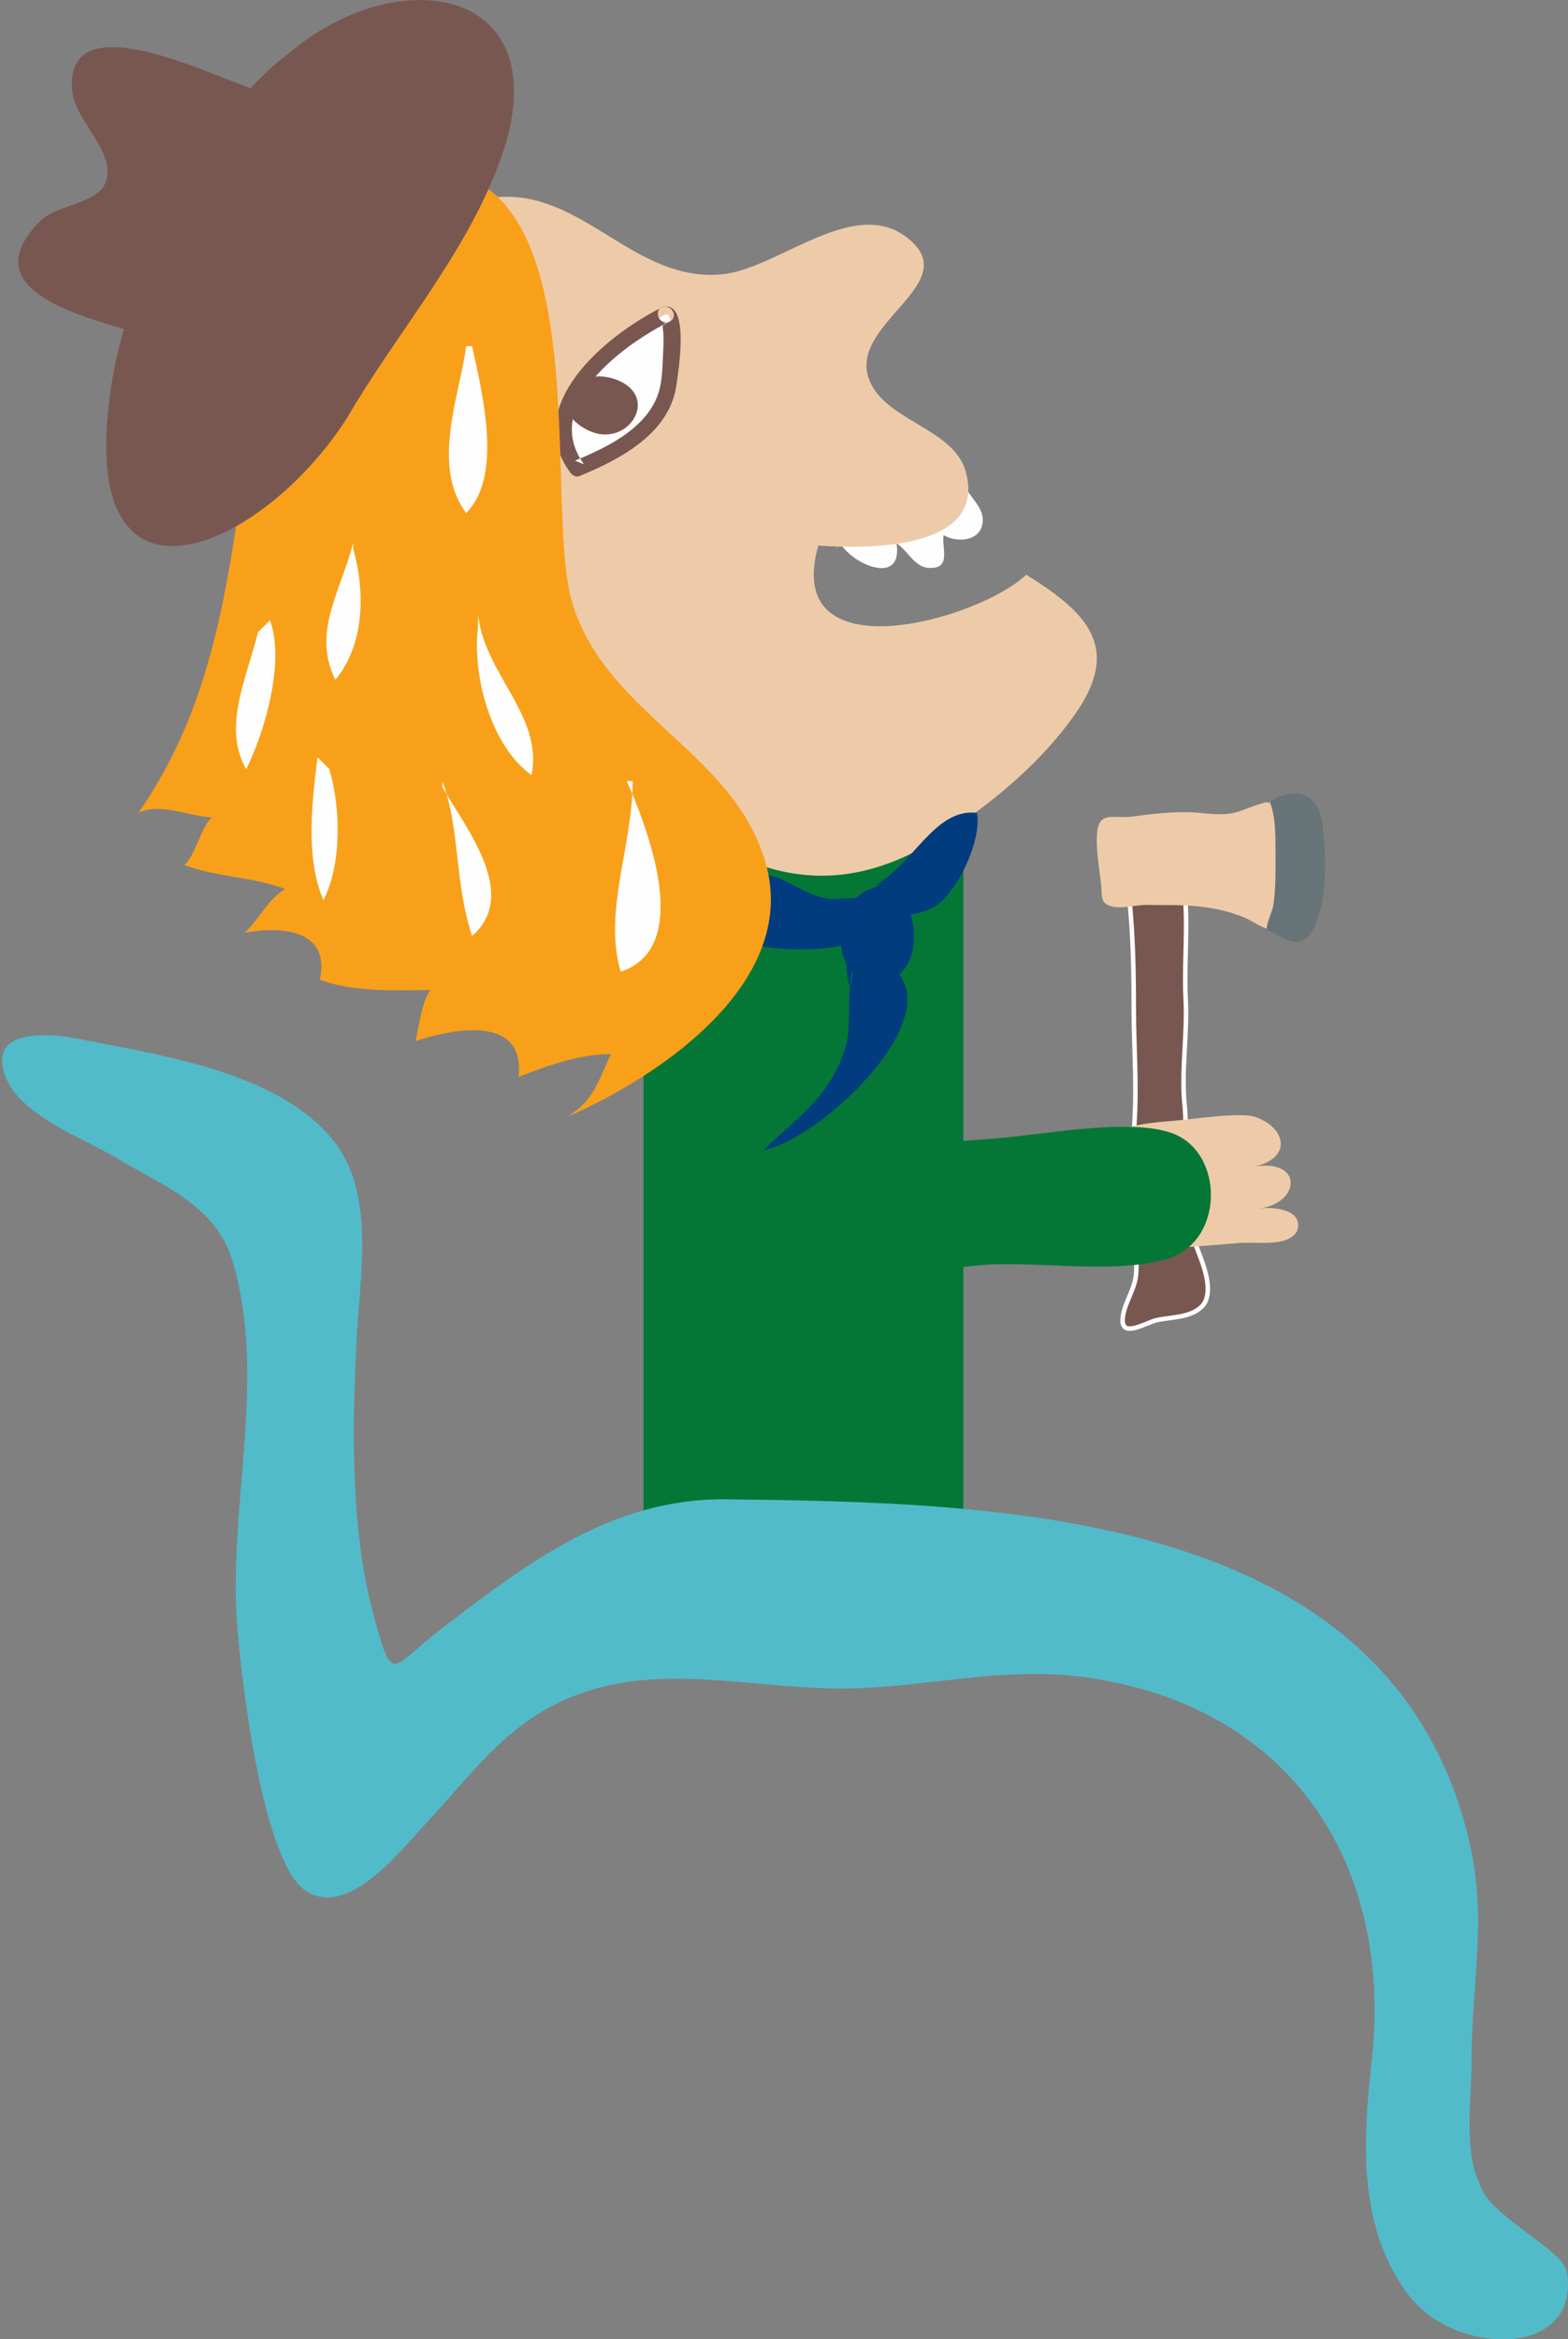 <?xml version="1.0" encoding="UTF-8" standalone="no"?>
<svg width="120px" height="179px" viewBox="0 0 120 179" version="1.1" xmlns="http://www.w3.org/2000/svg" xmlns:xlink="http://www.w3.org/1999/xlink">
    <rect x="0" y="0" width="120" height="179" fill="#808080" stroke="none"/>
    <!-- Generator: Sketch 40.1 (33804) - http://www.bohemiancoding.com/sketch -->
    <title>Illu</title>
    <desc>Created with Sketch.</desc>
    <defs></defs>
    <g id="Symbols" stroke="none" stroke-width="1" fill="none" fill-rule="evenodd">
        <g id="Footer-blok---NY-Copy" transform="translate(-747, -219)">
            <g id="Footer-blok">
                <g id="Illu" transform="translate(747, 179)">
                    <g transform="translate(60, 130) scale(-1, 1) translate(-60, -130) translate(0, 40)">
                        <path d="M47.871,62.888 C48.552,62.806 49.26,62.456 49.891,62.213" id="Stroke-1" stroke="#FEFEFE"></path>
                        <path d="M47.871,61.808 C48.504,61.261 49.194,60.783 49.891,60.324" id="Stroke-3" stroke="#FEFEFE"></path>
                        <path d="M50.968,60.054 C51.765,59.939 52.495,59.72 53.258,59.514" id="Stroke-5" stroke="#FEFEFE"></path>
                        <path d="M46.064,37.414 C45.672,38.042 44.888,38.827 44.81,39.533 C44.575,41.339 46.613,41.653 47.787,40.946 C47.944,41.966 47.16,43.536 48.884,43.457 C49.981,43.457 50.529,42.123 51.391,41.574 C50.842,45.028 55.151,43.065 55.856,41.26 C55.856,41.495 55.935,41.731 55.935,41.966 C56.718,38.827 47.944,37.493 46.534,37.257" id="Fill-7" fill="#FEFEFE"></path>
                        <polygon id="Fill-9" fill="#047736" points="46.276 117.021 70.753 117.021 70.753 63.804 46.276 63.804"></polygon>
                        <g id="Group-14" transform="translate(27.368, 66.527)">
                            <path d="M5.865,1.846 C5.948,1.961 6.009,2.056 6.166,2.105 C6.01,1.43 6.261,0.98 5.635,0.496 C5.004,0.009 4.457,0.214 3.795,0.419 C2.299,0.883 1.965,1.277 1.89,2.843 C1.776,5.176 2.012,7.578 1.89,9.979 C1.753,12.652 2.242,15.417 1.974,18.028 C1.693,20.769 2.341,23.633 1.825,26.346 C1.58,27.634 1.163,28.599 0.711,29.811 C0.338,30.811 -0.2,32.577 0.649,33.446 C1.481,34.297 2.949,34.262 4.043,34.479 C4.885,34.646 6.849,35.962 6.712,34.359 C6.616,33.242 5.808,32.2 5.695,31.062 C5.563,29.722 5.864,28.394 5.93,27.075 C6.07,24.251 5.924,21.62 5.783,18.859 C5.644,16.164 5.865,13.308 5.865,10.56 C5.865,7.752 5.921,5.03 6.196,2.344" id="Fill-11" fill="#795751"></path>
                            <path d="M5.865,1.846 C5.948,1.961 6.009,2.056 6.166,2.105 C6.01,1.43 6.261,0.98 5.635,0.496 C5.004,0.009 4.457,0.214 3.795,0.419 C2.299,0.883 1.965,1.277 1.89,2.843 C1.776,5.176 2.012,7.578 1.89,9.979 C1.753,12.652 2.242,15.417 1.974,18.028 C1.693,20.769 2.341,23.633 1.825,26.346 C1.58,27.634 1.163,28.599 0.711,29.811 C0.338,30.811 -0.2,32.577 0.649,33.446 C1.481,34.297 2.949,34.262 4.043,34.479 C4.885,34.646 6.849,35.962 6.712,34.359 C6.616,33.242 5.808,32.2 5.695,31.062 C5.563,29.722 5.864,28.394 5.93,27.075 C6.07,24.251 5.924,21.62 5.783,18.859 C5.644,16.164 5.865,13.308 5.865,10.56 C5.865,7.752 5.921,5.03 6.196,2.344" id="Stroke-13" stroke="#FEFEFE" stroke-width="0.345"></path>
                        </g>
                        <path d="M28.181,69.37 C29.519,69.218 30.88,69.276 32.222,69.251 C33.132,69.235 34.266,69.633 35.143,69.291 C35.811,69.03 35.657,68.392 35.718,67.793 C35.852,66.489 36.115,65.252 36.05,63.892 C35.956,61.962 34.75,62.686 33.314,62.484 C31.99,62.297 30.652,62.15 29.258,62.15 C27.903,62.15 26.574,62.524 25.282,62.129 C24.406,61.862 21.801,60.599 21.159,61.652 C20.676,62.445 20.73,64.285 20.727,65.223 C20.723,66.613 20.939,67.853 21.39,69.125 C21.548,69.573 21.675,70.18 21.904,70.595 C22.548,71.764 23.724,70.684 24.62,70.282 C25.724,69.788 26.993,69.505 28.181,69.37" id="Fill-15" fill="#EECBA8"></path>
                        <path d="M22.88,61.237 C22.361,62.361 22.383,64.028 22.383,65.303 C22.383,66.689 22.352,68.041 22.567,69.37 C22.622,69.703 23.158,70.844 23.029,71.096 C22.963,71.224 21.842,71.771 21.638,71.859 C20.13,72.511 19.59,71.517 19.135,70.218 C18.425,68.195 18.549,65.515 18.757,63.33 C19.015,60.634 20.84,60.046 23.046,61.486" id="Fill-17" fill="#677478"></path>
                        <path d="M23.925,85.475 C21.713,86.233 20.976,88.508 23.925,89.266 C20.239,88.697 20.485,92.11 23.679,92.489 C22.205,92.3 20.239,92.679 20.731,94.196 C21.468,95.522 23.925,94.954 25.399,95.143 C28.102,95.333 32.279,95.902 34.736,94.954 C38.176,93.627 39.159,89.835 36.456,87.56 C34.886,86.24 32.345,85.933 30.154,85.765 C28.85,85.666 25.076,85.08 23.925,85.475" id="Fill-19" fill="#EECBA8"></path>
                        <path d="M58.7,96.973 C59.203,96.922 59.703,96.863 60.197,96.796 C64.012,96.281 64.137,93.318 64.309,90.149 C64.516,86.34 64.352,82.545 64.847,78.751 C65.247,75.685 65.703,72.666 64.063,69.8 C62.344,66.794 57.184,65.638 54.727,68.181 C52.024,70.957 53.744,78.125 53.744,81.594 C53.744,88.3 50.304,87.606 44.161,87.144 C40.476,86.912 33.841,85.525 30.401,86.681 C26.224,88.069 26.224,95.237 30.893,96.394 C35.069,97.55 40.967,96.394 45.389,96.856 C49.712,97.334 54.368,97.42 58.7,96.973" id="Fill-21" fill="#047736"></path>
                        <g id="Group-25" transform="translate(0, 79.183)" fill="#52BBCA">
                            <path d="M97.553,5.366 C96.212,6.238 95.052,7.274 94.174,8.519 C91.314,12.576 92.48,18.692 92.712,23.354 C93.045,30.063 93.192,38.024 91.376,44.549 C89.9,49.856 90.17,48.484 86.256,45.485 C79.585,40.372 73.114,35.435 64.323,35.549 C43.893,35.813 14.701,36.276 7.927,60.282 C5.956,67.267 7.385,71.677 7.385,78.765 C7.385,81.197 7.992,85.453 6.779,87.885 C6.172,90.316 0.711,92.748 0.104,94.571 C-1.109,101.259 8.599,101.259 12.24,96.395 C16.107,91.229 15.704,84.663 15.029,78.59 C13.339,63.405 21.271,51.348 36.883,49.179 C43.44,48.268 49.308,50.036 55.657,50.03 C63.599,50.024 71.403,47.42 78.758,51.945 C82.214,54.073 84.539,57.282 87.309,60.25 C89.443,62.537 93.31,67.572 96.547,65.55 C99.921,63.442 101.559,49.183 101.859,45.064 C102.522,35.929 99.548,26.29 102.195,17.346 C103.476,13.022 107.559,11.557 111.045,9.453 C113.613,7.903 118.415,6.23 119.58,3.205 C120.988,-0.456 116.45,-0.175 113.894,0.334 C109.123,1.285 102.236,2.322 97.553,5.366" id="Fill-23"></path>
                        </g>
                        <path d="M73.801,57.932 C77.334,54.78 81.521,52.662 84.725,48.897 C88.467,44.501 91.235,39.288 93.428,33.971 C96.587,26.317 90.517,15.181 81.356,15.058 C75.129,14.975 71.281,21.559 64.808,21 C60.344,20.615 54.223,14.49 50.084,18.623 C46.887,21.816 54.556,24.731 53.608,28.642 C52.755,32.155 47.048,32.624 46.092,36.088 C44.415,42.164 53.836,42.005 57.376,41.749 C60.184,51.654 45.157,47.495 41.463,43.979 C36.766,46.895 34.101,49.576 37.796,54.758 C40.428,58.449 43.918,61.297 47.567,63.75 C57.849,70.664 65.727,65.5 73.303,58.388 C73.467,58.233 73.634,58.081 73.801,57.932" id="Fill-26" fill="#EECBA8"></path>
                        <path d="M69.051,24.066 C72.605,25.777 79.556,31.149 75.835,35.843 C73.06,34.726 69.917,33.093 68.944,30.032 C68.764,29.464 68.231,23.673 69.051,24.066" id="Fill-28" fill="#FEFEFE"></path>
                        <path d="M68.741,24.598 C72.338,26.382 78.604,31.018 75.305,35.533 C75.536,35.438 75.767,35.344 75.998,35.25 C73.446,34.203 70.15,32.616 69.488,29.638 C69.315,28.862 69.304,28.011 69.261,27.22 C69.233,26.706 69.213,26.189 69.224,25.674 C69.237,25.033 69.475,24.776 68.887,24.66 C69.66,24.813 69.99,23.627 69.214,23.473 C67.177,23.069 68.096,28.439 68.224,29.405 C68.72,33.168 72.527,35.147 75.672,36.437 C75.939,36.546 76.217,36.357 76.365,36.154 C80.132,31.001 73.571,25.624 69.361,23.535 C68.654,23.185 68.031,24.246 68.741,24.598" id="Fill-30" fill="#795751"></path>
                        <path d="M72.724,29.095 C69.44,30.449 72.009,34.358 74.956,32.948 C78.501,31.252 75.913,27.781 72.724,29.095" id="Fill-32" fill="#795751"></path>
                        <path d="M72.038,60.532 C73.014,60.532 73.016,59.012 72.038,59.012 C71.062,59.012 71.061,60.532 72.038,60.532" id="Fill-34" fill="#795751"></path>
                        <path d="M59.596,72.624 C56.71,72.751 52.612,72.378 52.889,69.722 C53.052,68.157 55.529,68.95 56.682,68.763 C58.325,68.498 59.448,67.446 60.974,67.015 C62.648,66.543 64.535,66.833 66.237,66.323 C69.4,65.457 72.522,63.202 74.83,60.911 C75.583,60.163 77.818,56.26 79.008,56.373 C83.53,56.801 77.441,65.11 75.942,66.023 C71.344,68.821 67.195,71.474 61.817,72.406 C61.325,72.492 60.524,72.584 59.596,72.624" id="Fill-36" fill="#003C7E"></path>
                        <path d="M53.701,74.98 C48.775,76.26 49.205,67.685 52.761,67.9 C55.909,68.091 56.87,74.155 53.701,74.98" id="Fill-38" fill="#003C7E"></path>
                        <path d="M54.533,73.422 C55.305,75.584 54.806,77.751 55.196,79.787 C56.358,83.984 59.034,85.499 61.587,88.035 C56.244,86.913 43.862,74.361 55.166,72.784 C55.297,73.674 55.177,75.33 54.923,75.458" id="Fill-40" fill="#003C7E"></path>
                        <path d="M53.137,67.771 C50.208,66.383 48.536,61.807 45.234,62.203 C44.86,63.987 46.401,67.674 48.059,69.067 C50.356,71.094 56.705,69.793 52.374,67.52" id="Fill-42" fill="#003C7E"></path>
                        <path d="M76.24,46.003 C73.809,54.367 64.493,57.315 61.695,65.148 C58.125,74.695 69.247,82.266 76.536,85.437 C74.459,84.135 74.253,82.708 73.233,80.67 C75.553,80.626 78.159,81.561 80.318,82.414 C79.782,77.684 85.156,78.656 88.21,79.672 C87.923,78.693 87.799,76.817 87.065,75.758 C89.833,75.795 93.048,75.914 95.53,74.972 C94.752,71.589 97.681,70.729 101.264,71.377 C100.082,70.236 99.429,68.728 98.166,68.036 C100.648,67.095 103.415,67.132 105.897,66.191 C105.082,65.581 104.591,63.175 103.776,62.564 C105.648,62.44 107.682,61.417 109.392,62.19 C102.052,51.597 102.362,39.607 99.904,27.58 C99.002,22.321 95.37,14.253 89.548,13.198 C73.623,10.317 78.53,38.126 76.24,46.003" id="Fill-44" fill="#F9A01B"></path>
                        <path d="M83.87,26.489 C82.96,30.592 81.594,36.519 84.325,39.255 C87.055,35.607 84.78,30.136 84.325,26.489" id="Fill-46" fill="#FEFEFE"></path>
                        <path d="M92.971,41.99 C92.061,45.182 92.061,49.285 94.336,52.021 C96.156,48.374 93.881,45.182 92.971,41.534" id="Fill-48" fill="#FEFEFE"></path>
                        <path d="M83.415,47.006 C82.96,51.565 78.409,54.757 79.319,59.316 C82.504,57.036 83.87,51.565 83.415,47.918" id="Fill-50" fill="#FEFEFE"></path>
                        <path d="M72.038,59.772 C70.218,63.875 67.033,72.538 72.493,74.361 C73.858,69.802 71.583,64.787 71.583,59.772" id="Fill-52" fill="#FEFEFE"></path>
                        <path d="M86.145,60.228 C84.325,63.419 80.23,68.435 83.87,71.626 C85.235,67.523 84.779,63.419 86.145,59.772" id="Fill-54" fill="#FEFEFE"></path>
                        <path d="M94.791,58.86 C93.881,62.052 93.881,66.155 95.246,68.89 C96.611,65.699 96.156,61.596 95.701,57.948" id="Fill-56" fill="#FEFEFE"></path>
                        <path d="M99.341,47.462 C98.177,50.633 99.715,55.96 101.161,58.86 C102.982,55.669 101.161,52.021 100.251,48.374" id="Fill-58" fill="#FEFEFE"></path>
                        <path d="M97.976,4.148 C89.327,-3.279 76.777,-0.881 81.82,12.544 C84.494,19.662 89.643,25.464 93.426,31.96 C99.797,41.99 113.903,48.374 111.628,30.592 C110.718,22.386 104.802,9.163 97.976,4.148" id="Fill-60" fill="#795751"></path>
                        <path d="M110.716,25.121 C104.4,26.983 101.026,27.549 97.616,21.189 C94.791,15.918 92.907,9.049 100.27,6.927 C103.489,5.999 115.154,-0.106 114.469,6.997 C114.252,9.252 111.036,11.702 111.925,13.98 C112.551,15.584 115.673,15.694 116.843,16.843 C121.857,21.758 115.007,23.857 110.716,25.121" id="Fill-62" fill="#795751"></path>
                    </g>
                </g>
            </g>
        </g>
    </g>
</svg>